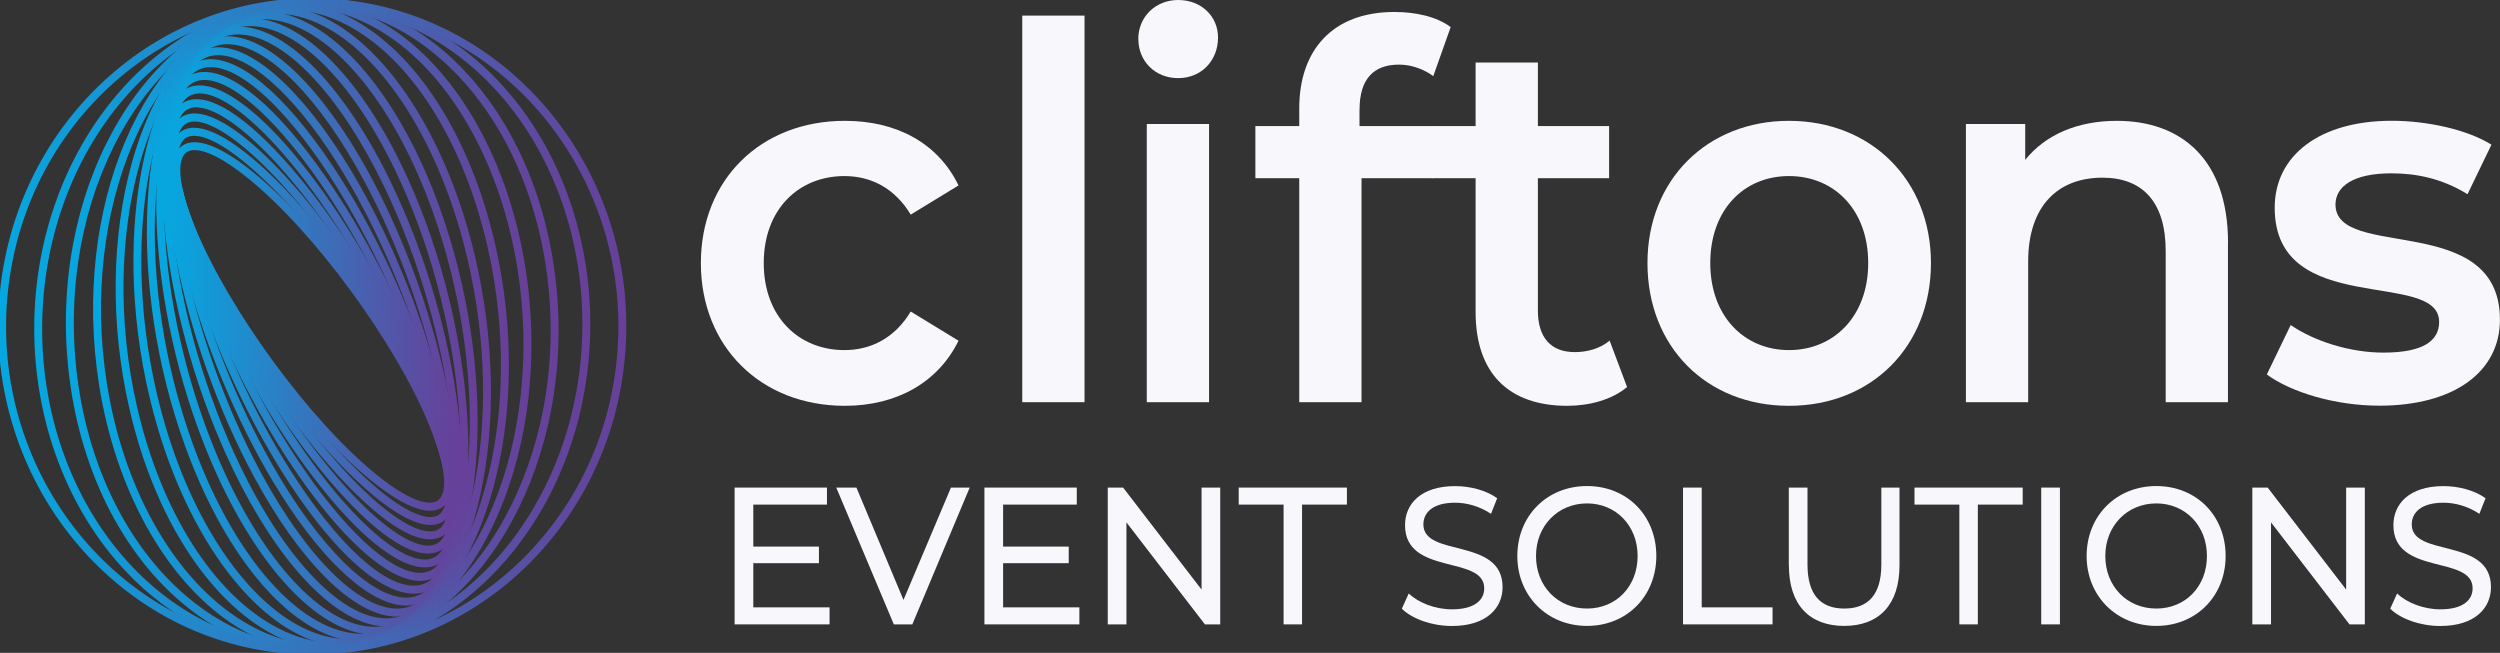 <svg width="157" height="41" viewBox="0 0 157 41" fill="none" xmlns="http://www.w3.org/2000/svg">
<rect x="0" y="0" width="157" height="41" fill="#333333" stroke="none"/>
<g clip-path="url(#clip0_150_1589)">
<path d="M26.793 31.86C25.817 31.75 24.4 30.906 22.71 29.411C18.329 25.525 13.354 18.381 11.626 13.483C10.865 11.32 10.832 9.848 11.534 9.333C12.379 8.713 14.191 9.54 16.512 11.598C20.893 15.484 25.868 22.628 27.596 27.525C28.357 29.688 28.39 31.161 27.688 31.675C27.457 31.843 27.159 31.904 26.793 31.864V31.86ZM12.425 9.237C12.085 9.197 11.803 9.254 11.588 9.412C10.924 9.9 10.97 11.329 11.715 13.444C13.438 18.328 18.396 25.455 22.769 29.328C25.052 31.35 26.822 32.172 27.625 31.583C28.29 31.095 28.243 29.666 27.499 27.552C25.775 22.667 20.818 15.541 16.445 11.668C14.767 10.182 13.367 9.342 12.421 9.237H12.425Z" fill="url(#paint0_linear_150_1589)" stroke="url(#paint1_linear_150_1589)" stroke-width="0.4" stroke-miterlimit="10"/>
<path d="M26.826 32.757C25.737 32.634 24.135 31.596 22.243 29.759C17.685 25.331 12.783 17.59 11.311 12.494C10.516 9.742 10.979 8.753 11.509 8.406C12.484 7.773 14.477 8.801 16.979 11.233C21.537 15.66 26.44 23.402 27.911 28.497C28.706 31.249 28.243 32.238 27.718 32.586C27.478 32.739 27.18 32.797 26.831 32.757H26.826ZM12.392 8.34C12.059 8.3 11.778 8.353 11.555 8.498C10.848 8.96 10.794 10.371 11.399 12.468C12.867 17.546 17.761 25.27 22.306 29.684C24.774 32.08 26.726 33.109 27.659 32.498C28.365 32.036 28.42 30.625 27.814 28.528C26.347 23.45 21.453 15.726 16.907 11.312C15.028 9.487 13.451 8.459 12.392 8.335V8.34Z" fill="url(#paint2_linear_150_1589)" stroke="url(#paint3_linear_150_1589)" stroke-width="0.4" stroke-miterlimit="10"/>
<path d="M26.78 33.658C25.56 33.522 23.778 32.269 21.688 30.053C16.987 25.068 12.215 16.737 11.05 11.479C10.575 9.333 10.747 7.953 11.55 7.491C12.673 6.845 14.855 8.102 17.529 10.942C22.23 15.928 27.003 24.259 28.167 29.517C28.642 31.662 28.47 33.043 27.667 33.504C27.419 33.645 27.12 33.698 26.78 33.658ZM12.421 7.443C12.101 7.408 11.824 7.452 11.601 7.584C10.848 8.014 10.688 9.395 11.147 11.461C12.311 16.702 17.071 25.015 21.759 29.987C24.366 32.752 26.557 34.036 27.625 33.421C28.378 32.99 28.537 31.61 28.079 29.543C26.914 24.303 22.155 15.994 17.466 11.017C15.41 8.837 13.615 7.579 12.425 7.443H12.421Z" fill="url(#paint4_linear_150_1589)" stroke="url(#paint5_linear_150_1589)" stroke-width="0.4" stroke-miterlimit="10"/>
<path d="M26.645 34.551C25.283 34.397 23.307 32.906 21.032 30.273C16.226 24.712 11.66 15.813 10.853 10.432C10.537 8.335 10.823 7.003 11.681 6.577C12.98 5.931 15.348 7.439 18.186 10.718C22.992 16.279 27.558 25.178 28.365 30.559C28.681 32.656 28.395 33.988 27.537 34.414C27.28 34.542 26.982 34.586 26.645 34.546V34.551ZM12.551 6.551C12.236 6.515 11.963 6.551 11.723 6.674C10.912 7.078 10.642 8.375 10.949 10.424C11.752 15.787 16.306 24.663 21.104 30.212C23.866 33.408 26.255 34.946 27.495 34.331C28.306 33.926 28.576 32.629 28.269 30.581C27.465 25.217 22.912 16.341 18.114 10.793C15.877 8.204 13.884 6.704 12.551 6.555V6.551Z" fill="url(#paint6_linear_150_1589)" stroke="url(#paint7_linear_150_1589)" stroke-width="0.4" stroke-miterlimit="10"/>
<path d="M26.444 35.421C24.913 35.25 22.697 33.469 20.275 30.414C15.402 24.268 11.126 14.829 10.735 9.373C10.592 7.346 10.995 6.071 11.908 5.684C13.384 5.06 16.016 6.893 18.942 10.586C23.816 16.732 28.092 26.171 28.483 31.627C28.626 33.654 28.222 34.929 27.31 35.316C27.053 35.425 26.763 35.456 26.444 35.421ZM12.774 5.68C12.467 5.645 12.19 5.68 11.946 5.781C11.075 6.146 10.693 7.386 10.831 9.369C11.218 14.807 15.49 24.224 20.351 30.352C23.248 34.01 25.838 35.83 27.272 35.223C28.142 34.858 28.525 33.619 28.386 31.636C27.999 26.198 23.727 16.785 18.867 10.652C16.462 7.619 14.271 5.847 12.774 5.68Z" fill="url(#paint8_linear_150_1589)" stroke="url(#paint9_linear_150_1589)" stroke-width="0.4" stroke-miterlimit="10"/>
<path d="M26.124 36.265C24.404 36.072 21.983 33.992 19.413 30.453C14.524 23.718 10.617 13.778 10.706 8.296C10.735 6.353 11.269 5.148 12.245 4.814C13.952 4.229 16.781 6.37 19.809 10.547C24.699 17.282 28.605 27.222 28.517 32.704C28.487 34.647 27.953 35.852 26.978 36.186C26.717 36.274 26.431 36.3 26.124 36.265ZM13.094 4.836C12.795 4.801 12.522 4.827 12.274 4.911C11.341 5.232 10.832 6.401 10.802 8.296C10.714 13.756 14.612 23.67 19.489 30.387C22.491 34.524 25.279 36.652 26.944 36.085C27.878 35.764 28.386 34.595 28.416 32.7C28.504 27.239 24.606 17.326 19.729 10.608C17.177 7.091 14.78 5.025 13.094 4.836Z" fill="url(#paint10_linear_150_1589)" stroke="url(#paint11_linear_150_1589)" stroke-width="0.4" stroke-miterlimit="10"/>
<path d="M25.699 37.065C23.761 36.846 21.12 34.441 18.433 30.383C13.581 23.054 10.146 12.666 10.773 7.223C10.987 5.377 11.651 4.256 12.698 3.983C14.67 3.473 17.693 5.953 20.784 10.617C25.636 17.946 29.071 28.334 28.445 33.777C28.23 35.623 27.566 36.744 26.519 37.017C26.263 37.083 25.989 37.1 25.699 37.065ZM13.514 4.031C13.232 4.001 12.967 4.014 12.719 4.08C11.714 4.339 11.075 5.429 10.865 7.232C10.239 12.653 13.669 23.015 18.509 30.321C21.574 34.951 24.555 37.417 26.49 36.916C27.495 36.656 28.134 35.566 28.344 33.764C28.971 28.339 25.539 17.981 20.7 10.674C18.026 6.638 15.419 4.247 13.51 4.031H13.514Z" fill="url(#paint12_linear_150_1589)" stroke="url(#paint13_linear_150_1589)" stroke-width="0.4" stroke-miterlimit="10"/>
<path d="M25.207 37.813C23.017 37.566 20.086 34.748 17.344 30.185C12.589 22.276 9.725 11.501 10.953 6.159C11.353 4.418 12.164 3.394 13.299 3.201C15.541 2.818 18.824 5.733 21.877 10.81C26.628 18.72 29.496 29.499 28.264 34.836C27.865 36.577 27.053 37.602 25.918 37.795C25.691 37.835 25.451 37.839 25.203 37.813H25.207ZM14.01 3.284C13.77 3.258 13.539 3.262 13.316 3.297C12.227 3.482 11.441 4.48 11.05 6.181C9.826 11.496 12.686 22.241 17.424 30.132C20.456 35.175 23.702 38.072 25.901 37.698C26.99 37.514 27.776 36.516 28.167 34.814C29.391 29.499 26.532 18.755 21.793 10.863C19.068 6.326 16.167 3.526 14.01 3.284Z" fill="url(#paint14_linear_150_1589)" stroke="url(#paint15_linear_150_1589)" stroke-width="0.4" stroke-miterlimit="10"/>
<path d="M24.581 38.503C22.087 38.221 18.913 34.995 16.133 29.855C11.546 21.375 9.364 10.283 11.26 5.126C11.861 3.495 12.833 2.581 14.069 2.488C16.638 2.29 20.094 5.61 23.088 11.145C27.671 19.625 29.858 30.717 27.961 35.874C27.36 37.505 26.389 38.419 25.152 38.512C24.968 38.525 24.778 38.52 24.581 38.498V38.503ZM14.632 2.598C14.443 2.576 14.258 2.572 14.077 2.585C12.883 2.677 11.941 3.565 11.353 5.161C9.465 10.292 11.647 21.349 16.222 29.803C19.199 35.307 22.621 38.604 25.148 38.411C26.343 38.318 27.284 37.43 27.873 35.834C29.761 30.704 27.579 19.647 23.004 11.193C20.241 6.084 17.096 2.875 14.636 2.598H14.632Z" fill="url(#paint16_linear_150_1589)" stroke="url(#paint17_linear_150_1589)" stroke-width="0.4" stroke-miterlimit="10"/>
<path d="M23.862 39.114C21.003 38.793 17.568 35.109 14.805 29.372C10.462 20.351 9.074 9.03 11.706 4.137C12.522 2.62 13.674 1.833 15.04 1.868C17.959 1.939 21.554 5.68 24.417 11.633C28.761 20.654 30.148 31.974 27.516 36.867C26.7 38.384 25.548 39.171 24.182 39.136C24.076 39.136 23.971 39.127 23.862 39.114ZM15.348 1.987C15.242 1.974 15.137 1.97 15.032 1.965C13.708 1.934 12.585 2.699 11.786 4.185C9.167 9.052 10.558 20.328 14.889 29.323C17.736 35.241 21.293 38.96 24.182 39.031C25.506 39.061 26.629 38.296 27.428 36.81C30.047 31.944 28.655 20.667 24.325 11.672C21.579 5.966 18.173 2.304 15.348 1.987Z" fill="url(#paint18_linear_150_1589)" stroke="url(#paint19_linear_150_1589)" stroke-width="0.4" stroke-miterlimit="10"/>
<path d="M23.055 39.637C23.025 39.637 22.996 39.628 22.966 39.624C19.691 39.184 16.012 35.003 13.363 28.717C9.347 19.181 8.872 7.738 12.303 3.205C13.367 1.802 14.729 1.169 16.26 1.372C19.535 1.811 23.214 5.992 25.863 12.279C29.879 21.814 30.354 33.258 26.923 37.791C25.88 39.167 24.547 39.804 23.055 39.633V39.637ZM16.154 1.464C14.7 1.301 13.396 1.921 12.374 3.271C8.96 7.777 9.444 19.177 13.447 28.677C16.083 34.933 19.733 39.092 22.975 39.527C23.004 39.527 23.034 39.536 23.063 39.536C24.518 39.699 25.821 39.079 26.843 37.729C30.257 33.223 29.774 21.823 25.771 12.323C23.134 6.063 19.485 1.908 16.243 1.473C16.213 1.473 16.184 1.464 16.154 1.464Z" fill="url(#paint20_linear_150_1589)" stroke="url(#paint21_linear_150_1589)" stroke-width="0.4" stroke-miterlimit="10"/>
<path d="M22.163 40.068C21.928 40.042 21.688 39.998 21.444 39.936C17.836 39.026 14.14 34.406 11.79 27.881C8.191 17.88 8.758 6.427 13.056 2.356C14.41 1.073 16.041 0.624 17.773 1.06C21.381 1.97 25.077 6.59 27.427 13.114C31.027 23.116 30.459 34.568 26.162 38.639C24.997 39.743 23.626 40.231 22.163 40.064V40.068ZM17.046 1.033C15.612 0.87 14.267 1.35 13.123 2.431C8.851 6.48 8.296 17.88 11.883 27.846C14.22 34.34 17.891 38.934 21.469 39.839C23.164 40.27 24.766 39.831 26.099 38.569C30.371 34.52 30.926 23.12 27.339 13.154C25.001 6.66 21.331 2.066 17.752 1.161C17.517 1.099 17.281 1.06 17.05 1.033H17.046Z" fill="url(#paint22_linear_150_1589)" stroke="url(#paint23_linear_150_1589)" stroke-width="0.4" stroke-miterlimit="10"/>
<path d="M21.221 40.402C20.679 40.34 20.128 40.204 19.573 39.993C15.701 38.516 12.076 33.482 10.108 26.853C7.018 16.438 8.763 5.113 13.989 1.609C15.705 0.457 17.66 0.251 19.64 1.007C23.513 2.484 27.138 7.518 29.105 14.147C32.192 24.562 30.451 35.887 25.224 39.391C23.988 40.222 22.626 40.56 21.221 40.402ZM17.988 0.699C16.605 0.541 15.263 0.879 14.044 1.693C8.847 5.174 7.123 16.447 10.201 26.822C12.156 33.421 15.76 38.428 19.603 39.897C21.554 40.639 23.48 40.437 25.17 39.303C30.367 35.821 32.087 24.549 29.013 14.174C27.058 7.575 23.454 2.567 19.611 1.099C19.064 0.892 18.522 0.756 17.988 0.699Z" fill="url(#paint24_linear_150_1589)" stroke="url(#paint25_linear_150_1589)" stroke-width="0.4" stroke-miterlimit="10"/>
<path d="M20.263 40.635C19.279 40.525 18.286 40.213 17.307 39.703C13.216 37.571 9.856 32.304 8.321 25.617C5.849 14.86 8.897 3.812 15.12 0.989C17.286 2.11596e-06 19.636 0.11 21.915 1.297C26.006 3.429 29.366 8.696 30.901 15.383C33.373 26.14 30.325 37.188 24.102 40.011C22.865 40.574 21.57 40.776 20.258 40.631L20.263 40.635ZM18.947 0.466C17.656 0.321 16.373 0.523 15.154 1.077C8.973 3.882 5.95 14.877 8.41 25.591C9.94 32.251 13.279 37.492 17.345 39.611C19.598 40.785 21.919 40.895 24.059 39.923C30.24 37.118 33.264 26.123 30.804 15.409C29.273 8.749 25.935 3.508 21.869 1.389C20.902 0.884 19.918 0.576 18.947 0.466Z" fill="url(#paint26_linear_150_1589)" stroke="url(#paint27_linear_150_1589)" stroke-width="0.4" stroke-miterlimit="10"/>
<path d="M19.321 40.771C17.719 40.591 16.134 39.984 14.62 38.96C10.516 36.186 7.451 30.651 6.421 24.149C4.676 13.127 9.171 2.523 16.441 0.506C19.174 -0.251 21.995 0.277 24.602 2.035C28.706 4.81 31.771 10.345 32.801 16.847C34.546 27.868 30.052 38.477 22.786 40.49C21.642 40.807 20.477 40.899 19.325 40.771H19.321ZM19.889 0.33C18.745 0.202 17.597 0.29 16.466 0.607C9.242 2.607 4.781 13.163 6.518 24.136C7.544 30.607 10.592 36.12 14.671 38.877C17.252 40.622 20.049 41.145 22.752 40.393C29.976 38.389 34.437 27.833 32.7 16.864C31.674 10.393 28.626 4.88 24.547 2.123C23.046 1.108 21.474 0.51 19.889 0.33Z" fill="url(#paint28_linear_150_1589)" stroke="url(#paint29_linear_150_1589)" stroke-width="0.4" stroke-miterlimit="10"/>
<path d="M18.454 40.824C16.007 40.547 13.653 39.488 11.529 37.681C7.522 34.278 4.932 28.726 4.428 22.452C3.523 11.263 9.599 1.279 17.971 0.198C21.406 -0.246 24.766 0.831 27.688 3.315C31.695 6.718 34.285 12.27 34.79 18.544C35.694 29.737 29.618 39.721 21.246 40.798C20.309 40.921 19.375 40.925 18.454 40.824ZM20.75 0.277C19.838 0.176 18.913 0.18 17.983 0.303C9.662 1.372 3.629 11.307 4.524 22.448C5.029 28.695 7.602 34.221 11.592 37.606C14.494 40.068 17.828 41.141 21.234 40.701C29.551 39.628 35.589 29.693 34.693 18.557C34.188 12.31 31.615 6.784 27.625 3.398C25.518 1.605 23.181 0.55 20.75 0.277Z" fill="url(#paint30_linear_150_1589)" stroke="url(#paint31_linear_150_1589)" stroke-width="0.4" stroke-miterlimit="10"/>
<path d="M17.845 40.815C14.233 40.407 10.819 38.666 8.098 35.799C4.415 31.926 2.321 26.352 2.35 20.509C2.413 9.259 10.205 0.097 19.724 0.088C23.937 0.088 27.987 1.899 31.123 5.196C34.807 9.07 36.901 14.644 36.871 20.487C36.808 31.741 29.017 40.903 19.497 40.908C18.942 40.908 18.391 40.877 17.845 40.815ZM21.364 0.281C20.822 0.22 20.275 0.189 19.724 0.189C10.259 0.198 2.51 9.316 2.447 20.513C2.413 26.334 4.499 31.878 8.166 35.733C11.281 39.008 15.305 40.811 19.497 40.811C28.962 40.807 36.711 31.689 36.774 20.491C36.808 14.671 34.722 9.127 31.056 5.271C28.344 2.422 24.955 0.686 21.364 0.281Z" fill="url(#paint32_linear_150_1589)" stroke="url(#paint33_linear_150_1589)" stroke-width="0.4" stroke-miterlimit="10"/>
<path d="M17.517 40.793C6.812 39.589 -0.954 29.504 0.198 18.311C1.35 7.122 11 -1.002 21.701 0.202C32.406 1.407 40.172 11.496 39.02 22.685C37.868 33.878 28.218 41.998 17.517 40.793ZM21.692 0.303C11.042 -0.897 1.442 7.188 0.294 18.324C-0.853 29.46 6.875 39.496 17.525 40.697C28.176 41.897 37.775 33.816 38.923 22.681C40.071 11.545 32.343 1.504 21.692 0.303Z" fill="url(#paint34_linear_150_1589)" stroke="url(#paint35_linear_150_1589)" stroke-width="0.4" stroke-miterlimit="10"/>
<path d="M44.015 16.521C44.015 11.285 47.77 7.588 53.059 7.588C56.314 7.588 58.913 8.995 60.195 11.646L57.193 13.479C56.192 11.809 54.691 11.057 53.03 11.057C50.15 11.057 47.963 13.149 47.963 16.521C47.963 19.893 50.154 21.986 53.03 21.986C54.687 21.986 56.192 21.234 57.193 19.564L60.195 21.397C58.913 24.013 56.314 25.485 53.059 25.485C47.77 25.485 44.015 21.757 44.015 16.521Z" fill="#F8F7FB"/>
<path d="M64.198 0.98H68.108V25.257H64.198V0.98Z" fill="#F8F7FB"/>
<path d="M71.484 2.453C71.484 1.077 72.548 0 73.99 0C75.433 0 76.492 1.016 76.492 2.356C76.492 3.794 75.458 4.906 73.99 4.906C72.523 4.906 71.489 3.825 71.489 2.453H71.484ZM72.018 7.786H75.929V25.257H72.018V7.786Z" fill="#F8F7FB"/>
<path d="M85.377 6.871V7.918H89.977V11.189H85.503V25.257H81.593V11.189H78.838V7.918H81.593V6.805C81.593 3.143 83.691 0.752 87.567 0.752C88.913 0.752 90.229 1.046 91.103 1.701L90.01 4.779C89.418 4.352 88.665 4.058 87.853 4.058C86.226 4.058 85.381 5.007 85.381 6.871H85.377Z" fill="#F8F7FB"/>
<path d="M102.179 24.307C101.242 25.094 99.833 25.485 98.424 25.485C94.762 25.485 92.668 23.459 92.668 19.594V11.189H89.914V7.918H92.668V3.926H96.579V7.918H101.052V11.189H96.579V19.498C96.579 21.199 97.394 22.113 98.895 22.113C99.707 22.113 100.489 21.885 101.086 21.392L102.179 24.303V24.307Z" fill="#F8F7FB"/>
<path d="M103.461 16.521C103.461 11.285 107.216 7.588 112.346 7.588C117.476 7.588 121.264 11.285 121.264 16.521C121.264 21.757 117.539 25.485 112.346 25.485C107.153 25.485 103.461 21.757 103.461 16.521ZM117.324 16.521C117.324 13.184 115.197 11.057 112.35 11.057C109.504 11.057 107.405 13.184 107.405 16.521C107.405 19.858 109.533 21.986 112.35 21.986C115.167 21.986 117.324 19.858 117.324 16.521Z" fill="#F8F7FB"/>
<path d="M139.916 15.246V25.257H136.006V15.77C136.006 12.661 134.534 11.158 132.032 11.158C129.249 11.158 127.369 12.925 127.369 16.425V25.257H123.459V7.786H127.184V10.041C128.467 8.437 130.502 7.588 132.941 7.588C136.948 7.588 139.92 9.975 139.92 15.242L139.916 15.246Z" fill="#F8F7FB"/>
<path d="M142.355 23.52L143.856 20.412C145.328 21.428 147.582 22.144 149.676 22.144C152.148 22.144 153.178 21.423 153.178 20.214C153.178 16.877 142.851 20.016 142.851 13.048C142.851 9.742 145.698 7.584 150.205 7.584C152.426 7.584 154.961 8.142 156.462 9.087L154.961 12.195C153.367 11.215 151.77 10.885 150.172 10.885C147.792 10.885 146.669 11.703 146.669 12.846C146.669 16.381 156.996 13.237 156.996 20.078C156.996 23.349 154.116 25.477 149.423 25.477C146.64 25.477 143.852 24.624 142.351 23.512L142.355 23.52Z" fill="#F8F7FB"/>
<path d="M52.097 38.142V39.211H46.134V30.62H51.933V31.689H47.307V34.326H51.428V35.368H47.307V38.142H52.097Z" fill="#F8F7FB"/>
<path d="M60.897 30.62L57.294 39.211H56.133L52.517 30.62H53.783L56.739 37.676L59.72 30.62H60.893H60.897Z" fill="#F8F7FB"/>
<path d="M67.785 38.142V39.211H61.822V30.62H67.621V31.689H62.995V34.326H67.116V35.368H62.995V38.142H67.785Z" fill="#F8F7FB"/>
<path d="M76.631 30.62V39.211H75.668L70.74 32.805V39.211H69.567V30.62H70.53L75.458 37.026V30.62H76.631Z" fill="#F8F7FB"/>
<path d="M80.609 31.689H77.791V30.62H84.586V31.689H81.769V39.211H80.609V31.689Z" fill="#F8F7FB"/>
<path d="M88.034 38.23L88.467 37.272C89.077 37.848 90.124 38.266 91.179 38.266C92.6 38.266 93.21 37.69 93.21 36.942C93.21 34.845 88.236 36.169 88.236 32.981C88.236 31.658 89.22 30.528 91.381 30.528C92.344 30.528 93.341 30.796 94.022 31.288L93.635 32.269C92.92 31.79 92.109 31.57 91.381 31.57C89.985 31.57 89.388 32.185 89.388 32.933C89.388 35.03 94.362 33.72 94.362 36.872C94.362 38.186 93.353 39.312 91.183 39.312C89.926 39.312 88.694 38.872 88.038 38.23H88.034Z" fill="#F8F7FB"/>
<path d="M95.288 34.916C95.288 32.401 97.142 30.524 99.665 30.524C102.188 30.524 104.017 32.388 104.017 34.916C104.017 37.443 102.162 39.307 99.665 39.307C97.167 39.307 95.288 37.43 95.288 34.916ZM102.843 34.916C102.843 33.012 101.481 31.614 99.665 31.614C97.848 31.614 96.461 33.012 96.461 34.916C96.461 36.819 97.823 38.217 99.665 38.217C101.506 38.217 102.843 36.819 102.843 34.916Z" fill="#F8F7FB"/>
<path d="M105.694 30.62H106.867V38.142H111.316V39.211H105.694V30.62Z" fill="#F8F7FB"/>
<path d="M112.337 35.505V30.62H113.511V35.456C113.511 37.36 114.343 38.217 115.823 38.217C117.303 38.217 118.148 37.36 118.148 35.456V30.62H119.288V35.505C119.288 37.997 117.984 39.307 115.815 39.307C113.645 39.307 112.342 37.993 112.342 35.505H112.337Z" fill="#F8F7FB"/>
<path d="M123.047 31.689H120.23V30.62H127.025V31.689H124.208V39.211H123.047V31.689Z" fill="#F8F7FB"/>
<path d="M128.189 30.62H129.363V39.211H128.189V30.62Z" fill="#F8F7FB"/>
<path d="M131.04 34.916C131.04 32.401 132.894 30.524 135.417 30.524C137.94 30.524 139.769 32.388 139.769 34.916C139.769 37.443 137.915 39.307 135.417 39.307C132.92 39.307 131.04 37.43 131.04 34.916ZM138.596 34.916C138.596 33.012 137.234 31.614 135.417 31.614C133.601 31.614 132.213 33.012 132.213 34.916C132.213 36.819 133.575 38.217 135.417 38.217C137.259 38.217 138.596 36.819 138.596 34.916Z" fill="#F8F7FB"/>
<path d="M148.511 30.62V39.211H147.548L142.62 32.805V39.211H141.447V30.62H142.41L147.338 37.026V30.62H148.511Z" fill="#F8F7FB"/>
<path d="M150.104 38.23L150.538 37.272C151.147 37.848 152.194 38.266 153.25 38.266C154.671 38.266 155.28 37.69 155.28 36.942C155.28 34.845 150.306 36.169 150.306 32.981C150.306 31.658 151.29 30.528 153.451 30.528C154.414 30.528 155.411 30.796 156.092 31.288L155.705 32.269C154.99 31.79 154.179 31.57 153.451 31.57C152.055 31.57 151.458 32.185 151.458 32.933C151.458 35.03 156.433 33.72 156.433 36.872C156.433 38.186 155.423 39.312 153.254 39.312C151.997 39.312 150.765 38.872 150.109 38.23H150.104Z" fill="#F8F7FB"/>
</g>
<defs>
<linearGradient id="paint0_linear_150_1589" x1="10.106" y1="19.423" x2="29.125" y2="21.383" gradientUnits="userSpaceOnUse">
<stop stop-color="#06A7E0"/>
<stop offset="1" stop-color="#683F99"/>
</linearGradient>
<linearGradient id="paint1_linear_150_1589" x1="10.945" y1="20.5" x2="28.273" y2="20.5" gradientUnits="userSpaceOnUse">
<stop stop-color="#06A7E0"/>
<stop offset="1" stop-color="#683F99"/>
</linearGradient>
<linearGradient id="paint2_linear_150_1589" x1="10.88" y1="20.492" x2="28.333" y2="20.491" gradientUnits="userSpaceOnUse">
<stop stop-color="#06A7E0"/>
<stop offset="1" stop-color="#683F99"/>
</linearGradient>
<linearGradient id="paint3_linear_150_1589" x1="10.798" y1="20.5" x2="28.42" y2="20.5" gradientUnits="userSpaceOnUse">
<stop stop-color="#06A7E0"/>
<stop offset="1" stop-color="#683F99"/>
</linearGradient>
<linearGradient id="paint4_linear_150_1589" x1="9.729" y1="19.381" x2="29.502" y2="21.418" gradientUnits="userSpaceOnUse">
<stop stop-color="#06A7E0"/>
<stop offset="1" stop-color="#683F99"/>
</linearGradient>
<linearGradient id="paint5_linear_150_1589" x1="10.701" y1="20.5" x2="28.516" y2="20.5" gradientUnits="userSpaceOnUse">
<stop stop-color="#06A7E0"/>
<stop offset="1" stop-color="#683F99"/>
</linearGradient>
<linearGradient id="paint6_linear_150_1589" x1="9.621" y1="19.368" x2="29.615" y2="21.429" gradientUnits="userSpaceOnUse">
<stop stop-color="#06A7E0"/>
<stop offset="1" stop-color="#683F99"/>
</linearGradient>
<linearGradient id="paint7_linear_150_1589" x1="10.647" y1="20.5" x2="28.571" y2="20.5" gradientUnits="userSpaceOnUse">
<stop stop-color="#06A7E0"/>
<stop offset="1" stop-color="#683F99"/>
</linearGradient>
<linearGradient id="paint8_linear_150_1589" x1="9.554" y1="19.361" x2="29.682" y2="21.435" gradientUnits="userSpaceOnUse">
<stop stop-color="#06A7E0"/>
<stop offset="1" stop-color="#683F99"/>
</linearGradient>
<linearGradient id="paint9_linear_150_1589" x1="10.621" y1="20.5" x2="28.596" y2="20.5" gradientUnits="userSpaceOnUse">
<stop stop-color="#06A7E0"/>
<stop offset="1" stop-color="#683F99"/>
</linearGradient>
<linearGradient id="paint10_linear_150_1589" x1="9.525" y1="19.358" x2="29.711" y2="21.438" gradientUnits="userSpaceOnUse">
<stop stop-color="#06A7E0"/>
<stop offset="1" stop-color="#683F99"/>
</linearGradient>
<linearGradient id="paint11_linear_150_1589" x1="10.617" y1="20.5" x2="28.601" y2="20.5" gradientUnits="userSpaceOnUse">
<stop stop-color="#06A7E0"/>
<stop offset="1" stop-color="#683F99"/>
</linearGradient>
<linearGradient id="paint12_linear_150_1589" x1="10.697" y1="20.493" x2="28.519" y2="20.49" gradientUnits="userSpaceOnUse">
<stop stop-color="#06A7E0"/>
<stop offset="1" stop-color="#683F99"/>
</linearGradient>
<linearGradient id="paint13_linear_150_1589" x1="10.617" y1="20.5" x2="28.605" y2="20.5" gradientUnits="userSpaceOnUse">
<stop stop-color="#06A7E0"/>
<stop offset="1" stop-color="#683F99"/>
</linearGradient>
<linearGradient id="paint14_linear_150_1589" x1="9.516" y1="19.357" x2="29.719" y2="21.439" gradientUnits="userSpaceOnUse">
<stop stop-color="#06A7E0"/>
<stop offset="1" stop-color="#683F99"/>
</linearGradient>
<linearGradient id="paint15_linear_150_1589" x1="10.583" y1="20.5" x2="28.634" y2="20.5" gradientUnits="userSpaceOnUse">
<stop stop-color="#06A7E0"/>
<stop offset="1" stop-color="#683F99"/>
</linearGradient>
<linearGradient id="paint16_linear_150_1589" x1="9.482" y1="19.353" x2="29.749" y2="21.441" gradientUnits="userSpaceOnUse">
<stop stop-color="#06A7E0"/>
<stop offset="1" stop-color="#683F99"/>
</linearGradient>
<linearGradient id="paint17_linear_150_1589" x1="10.491" y1="20.5" x2="28.727" y2="20.5" gradientUnits="userSpaceOnUse">
<stop stop-color="#06A7E0"/>
<stop offset="1" stop-color="#683F99"/>
</linearGradient>
<linearGradient id="paint18_linear_150_1589" x1="9.383" y1="19.341" x2="29.849" y2="21.451" gradientUnits="userSpaceOnUse">
<stop stop-color="#06A7E0"/>
<stop offset="1" stop-color="#683F99"/>
</linearGradient>
<linearGradient id="paint19_linear_150_1589" x1="10.289" y1="20.5" x2="28.929" y2="20.5" gradientUnits="userSpaceOnUse">
<stop stop-color="#06A7E0"/>
<stop offset="1" stop-color="#683F99"/>
</linearGradient>
<linearGradient id="paint20_linear_150_1589" x1="9.161" y1="19.317" x2="30.071" y2="21.471" gradientUnits="userSpaceOnUse">
<stop stop-color="#06A7E0"/>
<stop offset="1" stop-color="#683F99"/>
</linearGradient>
<linearGradient id="paint21_linear_150_1589" x1="9.919" y1="20.5" x2="29.299" y2="20.5" gradientUnits="userSpaceOnUse">
<stop stop-color="#06A7E0"/>
<stop offset="1" stop-color="#683F99"/>
</linearGradient>
<linearGradient id="paint22_linear_150_1589" x1="8.759" y1="19.271" x2="30.477" y2="21.509" gradientUnits="userSpaceOnUse">
<stop stop-color="#06A7E0"/>
<stop offset="1" stop-color="#683F99"/>
</linearGradient>
<linearGradient id="paint23_linear_150_1589" x1="9.339" y1="20.5" x2="29.879" y2="20.5" gradientUnits="userSpaceOnUse">
<stop stop-color="#06A7E0"/>
<stop offset="1" stop-color="#683F99"/>
</linearGradient>
<linearGradient id="paint24_linear_150_1589" x1="8.116" y1="19.199" x2="31.123" y2="21.57" gradientUnits="userSpaceOnUse">
<stop stop-color="#06A7E0"/>
<stop offset="1" stop-color="#683F99"/>
</linearGradient>
<linearGradient id="paint25_linear_150_1589" x1="8.498" y1="20.5" x2="30.72" y2="20.5" gradientUnits="userSpaceOnUse">
<stop stop-color="#06A7E0"/>
<stop offset="1" stop-color="#683F99"/>
</linearGradient>
<linearGradient id="paint26_linear_150_1589" x1="7.179" y1="19.093" x2="32.057" y2="21.657" gradientUnits="userSpaceOnUse">
<stop stop-color="#06A7E0"/>
<stop offset="1" stop-color="#683F99"/>
</linearGradient>
<linearGradient id="paint27_linear_150_1589" x1="7.375" y1="20.5" x2="31.842" y2="20.5" gradientUnits="userSpaceOnUse">
<stop stop-color="#06A7E0"/>
<stop offset="1" stop-color="#683F99"/>
</linearGradient>
<linearGradient id="paint28_linear_150_1589" x1="5.93" y1="18.952" x2="33.314" y2="21.774" gradientUnits="userSpaceOnUse">
<stop stop-color="#06A7E0"/>
<stop offset="1" stop-color="#683F99"/>
</linearGradient>
<linearGradient id="paint29_linear_150_1589" x1="5.963" y1="20.5" x2="33.26" y2="20.5" gradientUnits="userSpaceOnUse">
<stop stop-color="#06A7E0"/>
<stop offset="1" stop-color="#683F99"/>
</linearGradient>
<linearGradient id="paint30_linear_150_1589" x1="4.345" y1="18.774" x2="34.897" y2="21.922" gradientUnits="userSpaceOnUse">
<stop stop-color="#06A7E0"/>
<stop offset="1" stop-color="#683F99"/>
</linearGradient>
<linearGradient id="paint31_linear_150_1589" x1="4.255" y1="20.5" x2="34.962" y2="20.5" gradientUnits="userSpaceOnUse">
<stop stop-color="#06A7E0"/>
<stop offset="1" stop-color="#683F99"/>
</linearGradient>
<linearGradient id="paint32_linear_150_1589" x1="2.43" y1="18.558" x2="36.815" y2="22.102" gradientUnits="userSpaceOnUse">
<stop stop-color="#06A7E0"/>
<stop offset="1" stop-color="#683F99"/>
</linearGradient>
<linearGradient id="paint33_linear_150_1589" x1="2.266" y1="20.5" x2="36.955" y2="20.5" gradientUnits="userSpaceOnUse">
<stop stop-color="#06A7E0"/>
<stop offset="1" stop-color="#683F99"/>
</linearGradient>
<linearGradient id="paint34_linear_150_1589" x1="0.194" y1="18.306" x2="39.056" y2="22.311" gradientUnits="userSpaceOnUse">
<stop stop-color="#06A7E0"/>
<stop offset="1" stop-color="#683F99"/>
</linearGradient>
<linearGradient id="paint35_linear_150_1589" x1="0" y1="20.5" x2="39.218" y2="20.5" gradientUnits="userSpaceOnUse">
<stop stop-color="#06A7E0"/>
<stop offset="1" stop-color="#683F99"/>
</linearGradient>
<clipPath id="clip0_150_1589">
<rect width="157" height="41" fill="white"/>
</clipPath>
</defs>
</svg>
